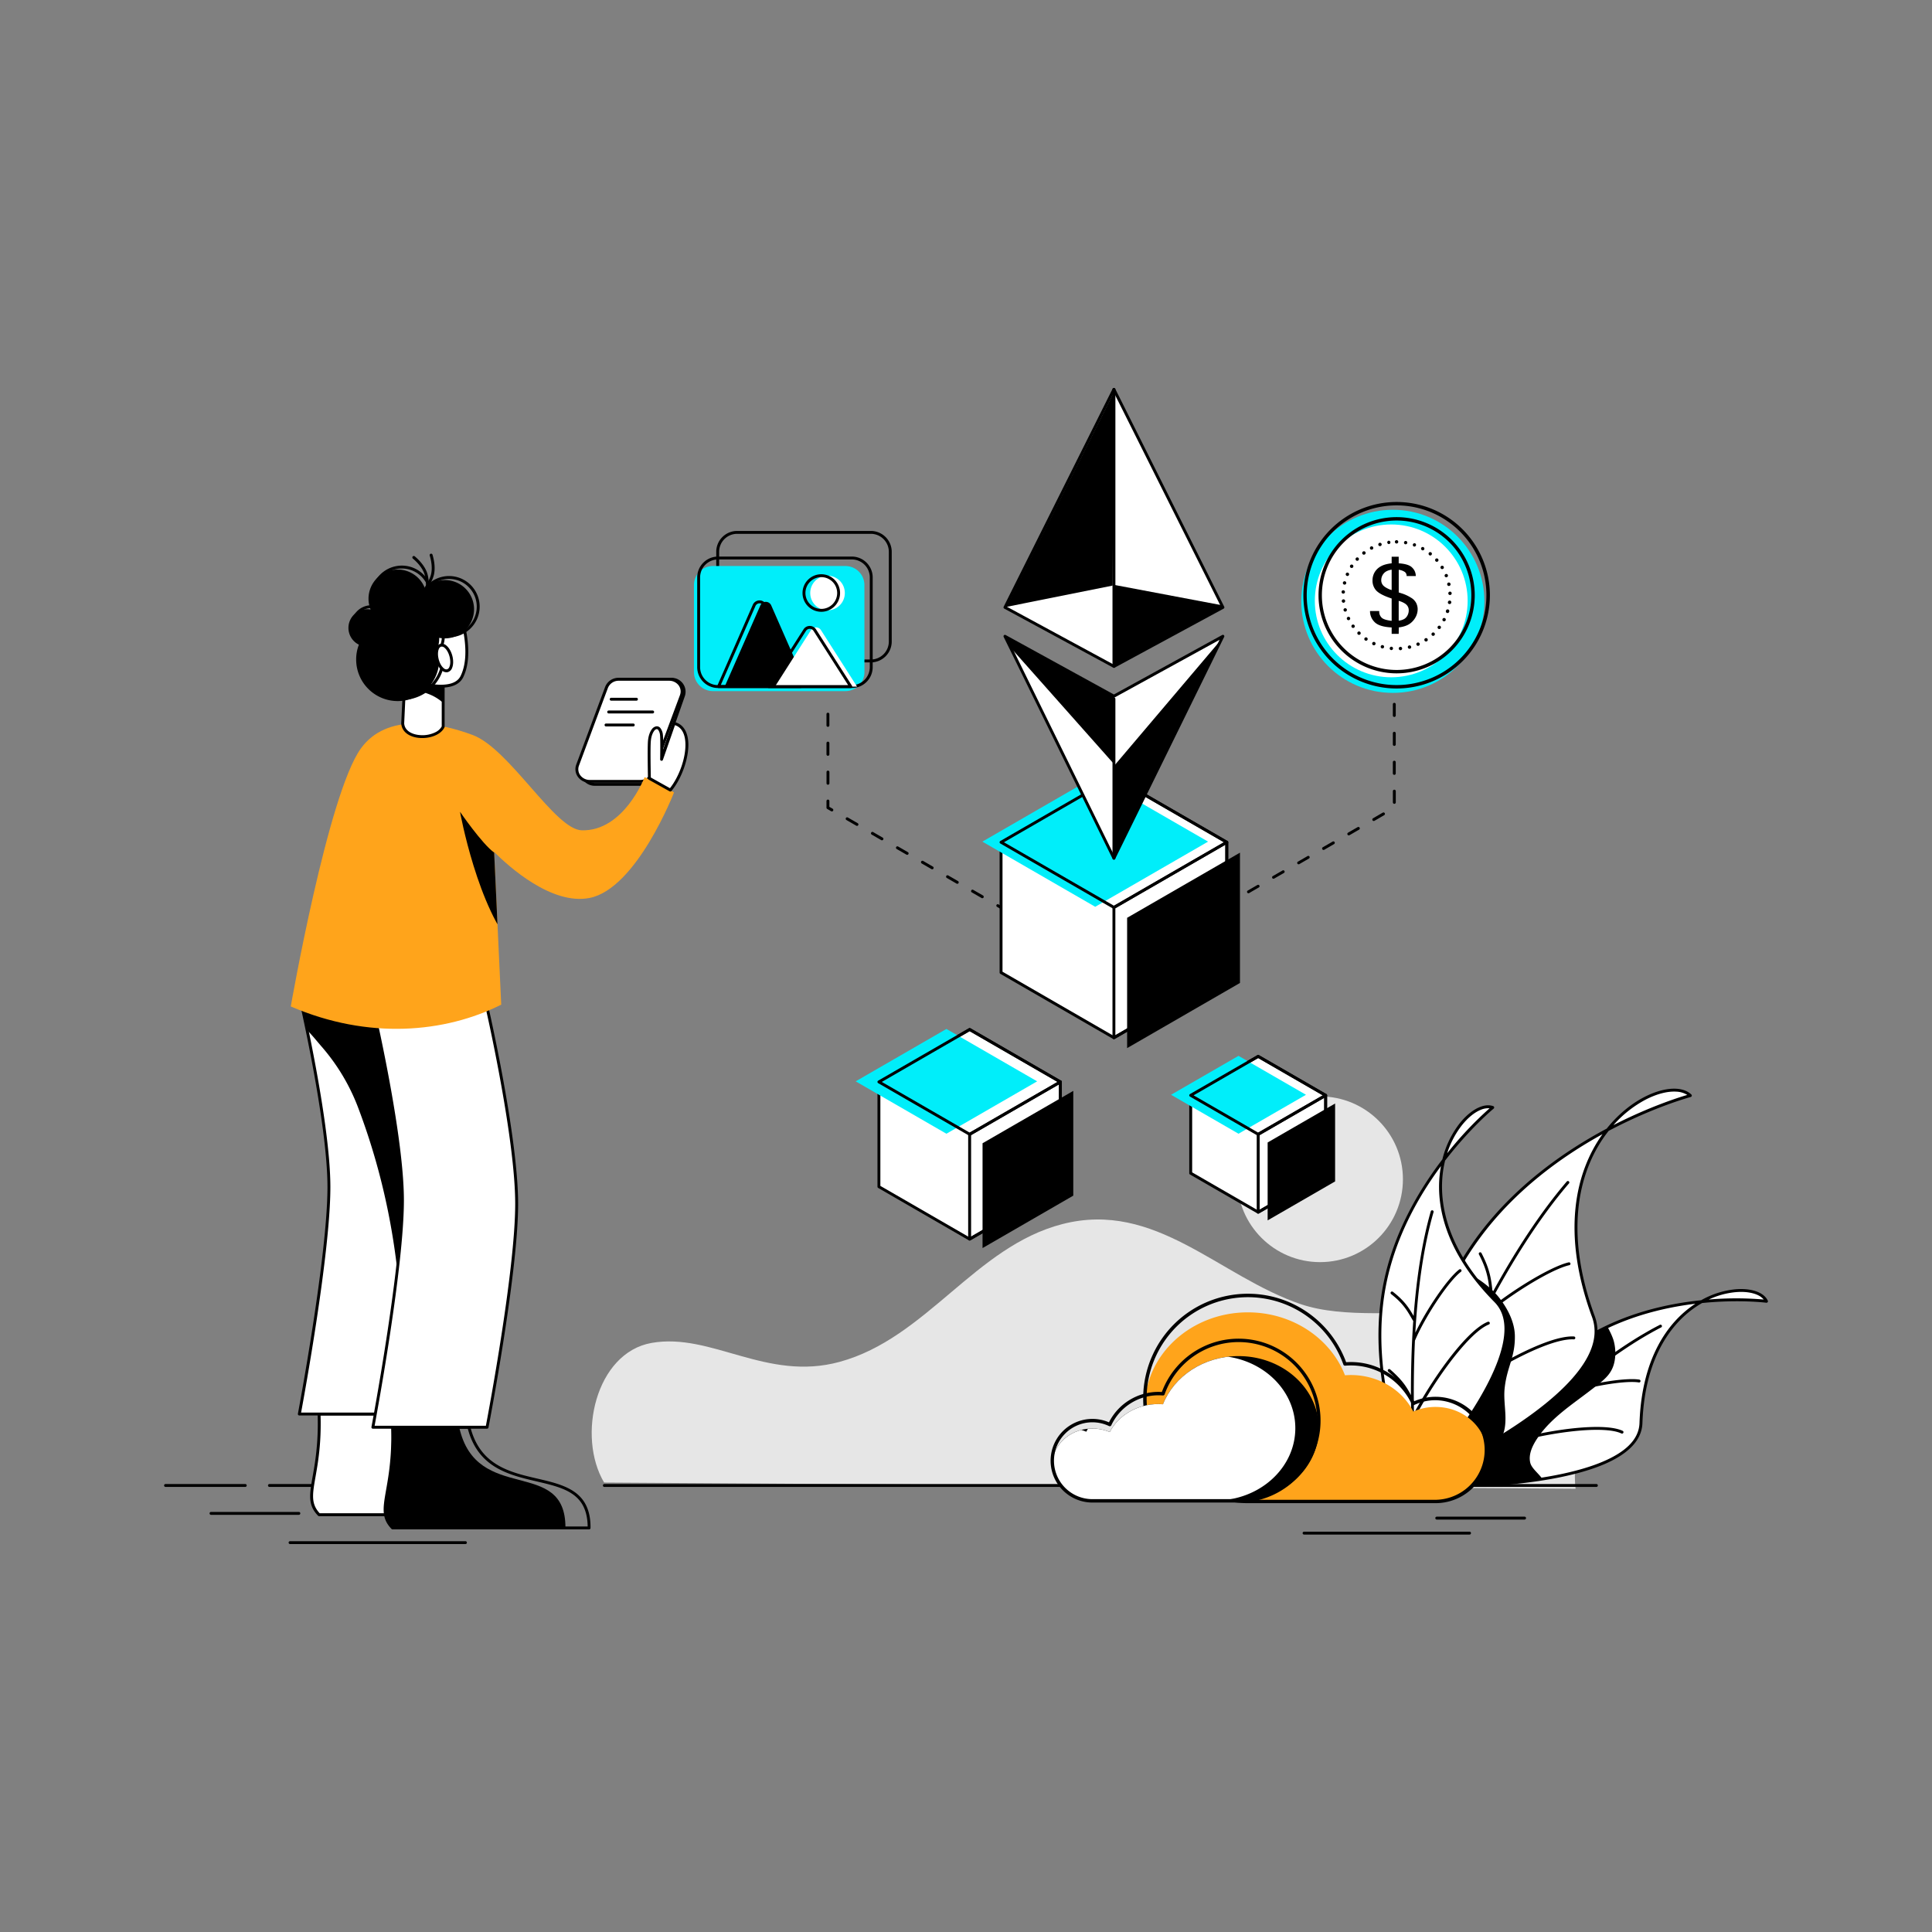 <?xml version="1.0" ?><svg data-name="Layer 1" id="Layer_1" viewBox="0 0 2000 2000" xmlns="http://www.w3.org/2000/svg" xmlns:xlink="http://www.w3.org/1999/xlink"><rect x="0" y="0" width="2000" height="2000" fill="#808080" stroke="none"/><defs><style>.cls-1{fill:none;}.cls-2,.cls-3{fill:#e6e6e6;}.cls-14,.cls-2,.cls-4,.cls-5,.cls-8{fill-rule:evenodd;}.cls-11,.cls-5{fill:#fff;}.cls-6{clip-path:url(#clip-path);}.cls-7{clip-path:url(#clip-path-2);}.cls-12,.cls-8{fill:#00eefa;}.cls-9{clip-path:url(#clip-path-3);}.cls-10{clip-path:url(#clip-path-4);}.cls-13{clip-path:url(#clip-path-5);}.cls-14{fill:#ffa41b;}.cls-15{clip-path:url(#clip-path-6);}.cls-16{clip-path:url(#clip-path-7);}.cls-17{clip-path:url(#clip-path-8);}</style><clipPath id="clip-path"><path class="cls-1" d="M1828.62,1347.05c-11.7-26.47-125.12-14-129.93,126.1-2.15,62.35-177.43,64.6-177.43,64.6s34.08-98.8,118.9-151.42S1828.62,1347.05,1828.62,1347.05Z"/></clipPath><clipPath id="clip-path-2"><path class="cls-1" d="M1749.85,1134.11c-28.73-27.74-167.16,47.24-100.4,228.75,29.71,80.79-193.1,174.89-193.1,174.89s-7.86-144,73.13-255.37S1749.85,1134.11,1749.85,1134.11Z"/></clipPath><clipPath id="clip-path-3"><polygon class="cls-1" points="1153.11 888.4 1040.31 658.67 1153.11 720.63 1265.9 658.67 1153.11 888.4"/></clipPath><clipPath id="clip-path-4"><polygon class="cls-1" points="1153.11 403.11 1040.31 628.73 1153.11 689.82 1265.9 628.73 1153.11 403.11"/></clipPath><clipPath id="clip-path-5"><path class="cls-1" d="M428.13,1029.4H309.9s30.63,131.16,30.63,199.45c0,72.4-30.63,234.91-30.63,234.91H428.13s30.63-158.86,30.63-231.26C458.76,1163,428.13,1029.4,428.13,1029.4Z"/></clipPath><clipPath id="clip-path-6"><path class="cls-1" d="M511.52,881.94c15.42,15.39,59.55,55.11,98.55,47.67,49-9.36,87.69-109.34,87.69-109.34l-30.44-15.82s-21.44,56.28-65.16,55.09c-27.74-.76-74.78-84.55-112.89-98.69-36.38-13.5-88.9-22.89-115.63,13.88-34.16,47-72.63,267.14-72.63,267.14,80.58,34.79,159.88,27.3,217.86-1.86Z"/></clipPath><clipPath id="clip-path-7"><path class="cls-1" d="M458.79,683.15H420l-3.15,65.74c1.37,17.79,35.09,17.48,41.91,3.48Z"/></clipPath><clipPath id="clip-path-8"><path class="cls-1" d="M1282.23,1553.67c45.84,0,83-33.56,83-74.9s-37.2-74.93-83-74.93c-36.12,0-66.85,20.83-78.31,49.86-1.56-.12-3.15-.2-4.77-.2-22.27,0-41.49,11.86-50.32,28.94a46.17,46.17,0,0,0-25.64-3c-19.25,3.27-33.83,18.51-33.83,36.82,0,20.66,18.61,37.45,41.52,37.45Z"/></clipPath></defs><g data-name=" 1-Non-Fungible-Token" id="_1-Non-Fungible-Token"><path class="cls-2" d="M625.39,1534.73c-28.37-47.66-8.9-134.33,49.17-144.55,61.83-10.92,119,40.23,194.52,19.64,90.19-24.56,140.28-119.38,230.66-142.65,96.49-24.85,162,54.13,246.88,82.91,89.84,30.44,243-34.63,283.94,87.8,9.1,27.25-3.25,74.7.47,103.24Z"/><circle class="cls-3" cx="1366.53" cy="1220.78" r="85.77"/><path class="cls-4" d="M625.65,1539.26H1652.58a1.5,1.5,0,0,0,1.49-1.5,1.48,1.48,0,0,0-1.49-1.5H625.65a1.49,1.49,0,0,0-1.5,1.5A1.5,1.5,0,0,0,625.65,1539.26Z"/><path class="cls-4" d="M171.38,1539.26h82.51a1.5,1.5,0,0,0,1.5-1.5,1.49,1.49,0,0,0-1.5-1.5H171.38a1.49,1.49,0,0,0-1.5,1.5A1.5,1.5,0,0,0,171.38,1539.26Z"/><path class="cls-4" d="M278.93,1539.26h82.51a1.5,1.5,0,0,0,1.5-1.5,1.49,1.49,0,0,0-1.5-1.5H278.93a1.49,1.49,0,0,0-1.5,1.5A1.5,1.5,0,0,0,278.93,1539.26Z"/><path class="cls-4" d="M218.46,1568.15h90.91a1.5,1.5,0,0,0,1.5-1.5,1.48,1.48,0,0,0-1.5-1.5H218.46a1.48,1.48,0,0,0-1.5,1.5A1.5,1.5,0,0,0,218.46,1568.15Z"/><path class="cls-4" d="M300.43,1598.39H481.84a1.45,1.45,0,0,0,1.47-1.41,1.47,1.47,0,0,0-1.47-1.53H300.43a1.48,1.48,0,1,0,0,2.94Z"/><path class="cls-4" d="M1487.32,1573.05h90.92a1.5,1.5,0,0,0,1.49-1.5,1.48,1.48,0,0,0-1.49-1.5h-90.92a1.48,1.48,0,0,0-1.49,1.5A1.5,1.5,0,0,0,1487.32,1573.05Z"/><path class="cls-4" d="M1350,1588.58h171.24a1.5,1.5,0,0,0,1.5-1.5,1.48,1.48,0,0,0-1.5-1.5H1350a1.51,1.51,0,0,0-1.53,1.5A1.53,1.53,0,0,0,1350,1588.58Z"/><path class="cls-5" d="M1828.62,1347.05c-11.7-26.47-125.12-14-129.93,126.1-2.15,62.35-177.43,64.6-177.43,64.6s34.08-98.8,118.9-151.42S1828.62,1347.05,1828.62,1347.05Z"/><g class="cls-6"><path class="cls-4" d="M1648.32,1356.77c6.15,4.94,9.68,5.24,13.28,12,3.12,6,7.82,14.2,9.29,20.77a48.66,48.66,0,0,1,1.29,12c-.57,19.75-10.55,26-24.76,37-19,14.72-41.12,28.86-54.94,48.86-5.27,7.58-10.73,17.53-8.3,27.06,2.61,10.16,24.4,19.66,8.78,29.25a40,40,0,0,1-7.37,3.42c-11.39,4-23.89,5.13-35.85,5a121.32,121.32,0,0,1-27.75-2.94,50.87,50.87,0,0,1-15.35-6.3c-26.28-16.51-15.88-53.68-3.8-75.77,2.72-4.94,5.66-9.77,8.84-14.44q5-7.34,10.67-14.24a226.26,226.26,0,0,1,15.37-16.81C1561.25,1398.13,1620.3,1374.54,1648.32,1356.77Z"/></g><path class="cls-4" d="M1761,1346a89.51,89.51,0,0,1,35.19-11.31c10-.91,18.7.41,24.85,3.36,4.33,2.07,7.43,5,9,8.44a1.5,1.5,0,0,1-1.57,2.09s-27.86-3.6-66.46.31c-30.11,17.09-59.39,54.9-61.78,124.35-.65,19.24-17.16,33.07-40.17,42.78-52.51,22.14-138.73,23.26-138.73,23.26a1.44,1.44,0,0,1-1.22-.61,1.46,1.46,0,0,1-.22-1.38s34.26-99.3,119.52-152.19C1680.06,1359.81,1725.06,1349.67,1761,1346Zm-6.06,3.68c-28.8,18.84-55.44,56.87-57.74,123.46-.62,18.19-16.57,30.94-38.35,40.11-47.15,19.9-121.78,22.65-135.42,23,5.37-14.3,40.3-100.69,117.53-148.61C1678.84,1364.09,1720.52,1353.83,1754.93,1349.64Zm14.1-4.42a334.22,334.22,0,0,1,56.74,0h0a17.09,17.09,0,0,0-6-4.54c-5.76-2.75-13.93-3.93-23.29-3.07A84.37,84.37,0,0,0,1769,1345.22Z"/><path class="cls-4" d="M1636.46,1426.51l-.18.12c2.46-8.36,4.32-15.76,3.06-29.25a1.51,1.51,0,0,0-3,.27c1.38,14.87-1.17,22.09-4,31.77a2.63,2.63,0,0,0-.06.48c-17.15,14.06-34.41,29.43-51.53,45.65,3.36-9.44,4.5-17.51,4-30.21a1.5,1.5,0,0,0-1.56-1.44,1.49,1.49,0,0,0-1.44,1.56c.54,14.77-1.14,23-6.14,35-18.79,18-37.38,37-55.45,56.29a1.51,1.51,0,0,0,2.19,2.07c14.42-15.44,29.16-30.63,44.06-45.29a1.34,1.34,0,0,0,.69,0c24.19-6.8,53.14-11.93,76.34-13.13,15.19-.75,27.9.15,35,3.51a1.51,1.51,0,1,0,1.29-2.73c-5.57-2.63-14.44-3.89-25.26-4-23.47-.24-56.26,4.91-83.87,12.28l.3-.3c11.87-11.53,23.95-22.86,36.3-33.86q6.43-5.71,13-11.3h0c22.39-8.37,61.86-15.29,76.31-12.89a1.49,1.49,0,1,0,.51-2.94c-13.28-2.22-47.27,3.18-70.59,10.52h0q9.09-7.64,18.38-15c5-4,10.07-7.83,15.16-11.63,4.11-3,8.21-6,12.38-8.93q9.26-6.48,18.76-12.56c6-3.81,12.11-7.47,18.31-10.94,2.34-1.32,4.71-2.61,7.08-3.87.72-.39,1.47-.78,2.22-1.17l.74-.36.24-.15a.54.54,0,0,0,.21-.15,1.58,1.58,0,0,0,.36-.42,1.68,1.68,0,0,0,.15-1,1.73,1.73,0,0,0-.15-.42,2.29,2.29,0,0,0-.24-.33,2.7,2.7,0,0,0-.36-.26,2,2,0,0,0-.5-.18,1.57,1.57,0,0,0-.75.09c-.12.06-.21.12-.33.17s-.51.24-.75.39c-1,.51-2,1-3,1.56-1.44.75-2.88,1.53-4.32,2.31-2.39,1.35-4.76,2.7-7.13,4.08-4.08,2.36-8.15,4.82-12.14,7.34q-10.38,6.52-20.38,13.61C1658.79,1409,1647.49,1417.58,1636.46,1426.51Z"/><path class="cls-5" d="M1749.85,1134.11c-28.73-27.74-167.16,47.24-100.4,228.75,29.71,80.79-193.1,174.89-193.1,174.89s-7.86-144,73.13-255.37S1749.85,1134.11,1749.85,1134.11Z"/><g class="cls-7"><path class="cls-4" d="M1485,1301.48c22.41,9,51.7,22.19,67.35,42.43,8.49,11,15.69,24.94,15.84,39.15.23,22.6-8.14,31.56-10.57,53.87-1.47,13.46,2.22,27.08.24,40.35-1.63,10.93-7.94,21.36-15,29.64a63.3,63.3,0,0,1-12.91,11.75c-28.91,19.51-66.19,4.72-77.27-27.45-9.56-27.8-3.4-58.79,3-86.58C1462.46,1374.4,1475.29,1330.9,1485,1301.48Z"/></g><path class="cls-4" d="M1663.24,1168.34c12-15,25.76-25.88,38.94-32.69,12.21-6.3,23.9-9.15,33.22-8.58,6.46.38,11.81,2.4,15.51,6a1.5,1.5,0,0,1,.4,1.45,1.53,1.53,0,0,1-1.06,1.07s-37.58,10-85,35.1c-29.73,37.6-47.6,101.36-14.37,191.7,9.09,24.72-4.78,50.76-29,75-55.47,55.53-165,101.77-165,101.77a1.45,1.45,0,0,1-1.38-.12,1.37,1.37,0,0,1-.69-1.17s-7.93-144.5,73.37-256.32C1567.08,1228.09,1619.3,1191.77,1663.24,1168.34Zm-4.33,5.74c-27.81,38.8-43.07,101.75-10.86,189.31,8.75,23.74-5,48.56-28.24,71.83-50.78,50.79-147,93.76-162,100.3-.58-18.29-2-149.25,72.93-252.25C1567.56,1232.57,1616.57,1197.37,1658.91,1174.08Zm11.32-9.39c37.19-19,67.32-28.57,76.43-31.23h0a23.07,23.07,0,0,0-11.44-3.4c-8.87-.53-20,2.24-31.65,8.26A118.33,118.33,0,0,0,1670.23,1164.69Z"/><path class="cls-4" d="M1545.12,1337.77c-1.29-12.67-2.46-23.26-11.48-40.58a1.49,1.49,0,1,0-2.64,1.38c9.57,18.38,10,29,11.48,42.89a1.13,1.13,0,0,0,.24.68c-15,27.66-29.46,57.09-43.25,87.61-.39-14.93-3-26.08-10.61-42.89a1.48,1.48,0,0,0-2-.75,1.46,1.46,0,0,0-.75,2c8.45,18.73,10.58,30.21,10.4,48.25-14.66,32.79-28.54,66.72-41.57,100.89a1.48,1.48,0,1,0,2.78,1c10.43-27.33,21.4-54.51,32.88-81.1a1.5,1.5,0,0,0,.93-.3c32-24.85,73.37-50.14,104.78-62.58,13.28-5.25,24.73-8.21,32.85-7.76a1.53,1.53,0,0,0,1.59-1.41,1.49,1.49,0,0,0-1.41-1.59c-8.45-.48-20.35,2.52-34.14,8-30.63,12.11-70.67,36.39-102.38,60.58,12.92-29.71,26.5-58.6,40.61-86,24.34-22.42,71.37-51.94,91.15-56.38a1.5,1.5,0,0,0,1.14-1.79,1.48,1.48,0,0,0-1.77-1.13c-18.58,4.17-60.94,30-86.68,51.92,27.06-51.67,56.14-97.75,86.92-133.65a1.49,1.49,0,0,0-.15-2.11,1.52,1.52,0,0,0-2.13.16C1595,1254.54,1569.28,1293.79,1545.12,1337.77Z"/><path class="cls-5" d="M1545.25,1146.47c-30.2-10.67-106.27,90.12,2.86,200.36,48.57,49.07-82.72,191.89-82.72,191.89s-53.66-102.45-31.62-210.69S1545.25,1146.47,1545.25,1146.47Z"/><path class="cls-4" d="M1493.16,1200.16a99.28,99.28,0,0,1,17.58-36.88c6.86-8.71,14.5-14.7,21.52-17.41,4.93-1.9,9.55-2.2,13.49-.81a1.48,1.48,0,0,1,1,1.15,1.46,1.46,0,0,1-.53,1.42s-24,19.72-50.25,53.8c-9.12,37.27-.94,89.61,53.24,144.35,14.93,15.09,13.54,38.82,3.9,64.65-22,59.06-86.58,129.31-86.58,129.31a1.59,1.59,0,0,1-1.3.47,1.56,1.56,0,0,1-1.13-.8s-53.91-102.92-31.77-211.68C1442.87,1275.81,1468.87,1231.88,1493.16,1200.16Zm-1.49,7c-7,37.53,3.23,88.08,55.39,140.76,14.19,14.34,12.36,36.92,3.2,61.5-19.89,53.36-74.83,115.95-84.49,126.71-7.15-14.53-50.69-108.72-30.53-207.77C1445.15,1279.65,1468.76,1238.08,1491.67,1207.13Zm6.43-13.28a367.76,367.76,0,0,1,43.92-46.58h0a18.84,18.84,0,0,0-8.69,1.4c-6.62,2.55-13.77,8.25-20.22,16.46A93.23,93.23,0,0,0,1498.1,1193.85Z"/><path class="cls-4" d="M1463.39,1362.26c-5-8.48-9.47-15.67-21.46-25a1.49,1.49,0,0,0-2.1.26,1.51,1.51,0,0,0,.24,2.1c13.07,10.19,16.93,17.75,22.57,27.4a5.22,5.22,0,0,0,.36.42c-1.71,24.72-2.46,50.56-2.4,76.87-5.1-10.16-10.73-17.26-21.52-26.7a1.52,1.52,0,0,0-2.13.15,1.48,1.48,0,0,0,.15,2.1c12.38,10.82,17.71,18.46,23.56,31.59.21,28.8,1.38,58.17,3.24,87.43a1.5,1.5,0,0,0,3-.18c-1.5-23.38-2.51-46.82-3-70a1.65,1.65,0,0,0,.54-.57c12.88-24.64,30.72-51.85,47.41-71.42,10.94-12.86,21.34-22.42,29.46-25.6a1.5,1.5,0,0,0,.84-1.92,1.51,1.51,0,0,0-2-.86c-6.35,2.48-14.08,8.66-22.35,17.23-18.11,18.85-39,49.39-54.07,77.39-.42-25.6-.12-50.78,1-75.11,10.31-24.43,34.73-61.51,47.65-71.31a1.49,1.49,0,1,0-1.8-2.38c-12,9.07-33.69,41-45.44,65.47,2.61-46.09,8.49-88.85,18.89-124.89a1.5,1.5,0,0,0-2.88-.83C1472.08,1285.6,1466.41,1322.49,1463.39,1362.26Z"/><path class="cls-4" d="M1147.45,1002c-2.32-1.32-5.72-3.3-10.08-5.78a1.49,1.49,0,0,0-1.5,2.58c4.36,2.49,7.76,4.46,10.08,5.83a1.51,1.51,0,0,0,1.5-2.63Zm24.44-10.89-10,5.79a1.51,1.51,0,0,0,1.49,2.62c2.9-1.7,6.27-3.64,10.05-5.82a1.47,1.47,0,0,0,.54-2.05A1.5,1.5,0,0,0,1171.89,991.1ZM1121.47,987l-10-5.78a1.49,1.49,0,1,0-1.5,2.58l10,5.79a1.5,1.5,0,1,0,1.5-2.59Zm76.4-10.89-10.08,5.79a1.5,1.5,0,0,0-.55,2,1.46,1.46,0,0,0,2,.54l10.07-5.78a1.5,1.5,0,0,0,.55-2.05A1.47,1.47,0,0,0,1197.87,976.12ZM1095.53,972c-3.27-1.87-6.61-3.81-10-5.82a1.51,1.51,0,0,0-1.5,2.62c3.44,2,6.78,3.92,10,5.79a1.5,1.5,0,0,0,1.5-2.59Zm128.28-10.92q-5.16,3-10,5.82a1.5,1.5,0,0,0-.58,2,1.54,1.54,0,0,0,2.07.55c3.27-1.88,6.61-3.82,10-5.79a1.51,1.51,0,0,0,.54-2.05A1.48,1.48,0,0,0,1223.81,961.11Zm-154.23-4.06c-3.3-1.9-6.67-3.84-10.07-5.82a1.5,1.5,0,1,0-1.5,2.59c3.4,2,6.77,3.92,10.08,5.82a1.49,1.49,0,1,0,1.49-2.59Zm180.17-10.92c-3.37,2-6.74,3.91-10,5.82a1.49,1.49,0,0,0-.55,2,1.51,1.51,0,0,0,2,.55c3.3-1.91,6.67-3.85,10.07-5.83a1.49,1.49,0,0,0,.55-2A1.54,1.54,0,0,0,1249.75,946.13Zm-206.14-4.06c-3.31-1.94-6.68-3.88-10-5.82a1.49,1.49,0,0,0-2,.55,1.47,1.47,0,0,0,.55,2c3.37,2,6.7,3.88,10,5.82a1.5,1.5,0,0,0,1.5-2.59Zm232.12-10.92c-3.37,1.94-6.74,3.88-10.08,5.82a1.5,1.5,0,0,0,1.5,2.59c3.34-1.95,6.71-3.89,10.08-5.83a1.49,1.49,0,0,0-1.5-2.58Zm-258.07-4.09-10.07-5.79a1.5,1.5,0,1,0-1.5,2.59c3.37,1.94,6.74,3.88,10.08,5.82a1.48,1.48,0,0,0,2-.58A1.51,1.51,0,0,0,1017.66,927.06Zm284-10.89c-3.34,1.94-6.71,3.88-10,5.78a1.51,1.51,0,0,0-.55,2,1.49,1.49,0,0,0,2.05.58c3.33-2,6.7-3.89,10-5.83a1.46,1.46,0,0,0,.54-2A1.5,1.5,0,0,0,1301.67,916.17Zm-310-4.09c-3.34-1.94-6.71-3.88-10.05-5.79a1.49,1.49,0,0,0-1.49,2.59c3.33,1.94,6.7,3.85,10,5.79a1.5,1.5,0,1,0,1.5-2.59Zm336-10.89c-3.34,1.9-6.71,3.84-10.08,5.78a1.5,1.5,0,0,0-.54,2,1.47,1.47,0,0,0,2,.54l10.08-5.79a1.49,1.49,0,0,0-1.5-2.58ZM965.74,897.1l-10-5.79a1.5,1.5,0,1,0-1.5,2.59l10,5.79a1.49,1.49,0,1,0,1.49-2.59Zm387.85-10.89-10,5.78a1.48,1.48,0,0,0-.55,2,1.5,1.5,0,0,0,2,.54l10-5.79a1.5,1.5,0,0,0,.54-2A1.43,1.43,0,0,0,1353.59,886.21ZM939.8,882.12c-3.44-2-6.77-3.91-10.08-5.82a1.5,1.5,0,0,0-2,.54,1.54,1.54,0,0,0,.55,2.08c3.3,1.87,6.64,3.81,10.07,5.79a1.51,1.51,0,0,0,2.05-.55A1.49,1.49,0,0,0,939.8,882.12Zm439.77-10.93c-3.31,1.91-6.64,3.85-10.08,5.82a1.5,1.5,0,1,0,1.5,2.59c3.44-2,6.77-3.91,10-5.79a1.53,1.53,0,0,0,.58-2.07A1.49,1.49,0,0,0,1379.57,871.19Zm-465.74-4.05-10.05-5.82a1.5,1.5,0,0,0-1.5,2.59l10.05,5.82a1.5,1.5,0,0,0,1.5-2.59Zm491.68-10.93c-3.2,1.84-6.57,3.78-10.08,5.82a1.5,1.5,0,0,0,1.5,2.59c3.51-2,6.88-4,10.08-5.82a1.5,1.5,0,0,0-1.5-2.59Zm-517.63-4.05-10.07-5.82a1.5,1.5,0,1,0-1.5,2.59l10.08,5.82a1.49,1.49,0,0,0,1.49-2.59Zm543.57-10.93c-2.86,1.67-6.23,3.61-10,5.82a1.5,1.5,0,1,0,1.5,2.59c3.81-2.21,7.18-4.15,10-5.82a1.46,1.46,0,0,0,.54-2A1.49,1.49,0,0,0,1431.45,841.23Zm-569.54-4.08-3.34-1.91v-6a1.5,1.5,0,0,0-3,0v6.88a1.46,1.46,0,0,0,.75,1.29s1.43.82,4.09,2.39a1.51,1.51,0,0,0,1.5-2.62Zm580-18.15v11.61a1.5,1.5,0,1,0,3,0V819a1.5,1.5,0,0,0-3,0Zm-583.3-8.15V799.24a1.5,1.5,0,0,0-3,0v11.61a1.5,1.5,0,0,0,3,0ZM1441.87,789v11.62a1.5,1.5,0,0,0,3,0V789a1.5,1.5,0,0,0-3,0Zm-583.3-8.14V769.26a1.5,1.5,0,0,0-3,0v11.62a1.5,1.5,0,0,0,3,0Zm583.3-21.83v11.61a1.5,1.5,0,0,0,3,0V759.05a1.5,1.5,0,0,0-3,0Zm-583.3-8.14V739.29a1.5,1.5,0,0,0-3,0v11.62a1.5,1.5,0,0,0,3,0Zm583.3-21.83v11.61a1.5,1.5,0,0,0,3,0V729.08a1.5,1.5,0,1,0-3,0Z"/><path class="cls-5" d="M1153.12,804.45,1270,871.9v134.9l-116.83,67.45L1036.3,1006.8V871.9Z"/><path class="cls-4" d="M1153.88,803.15a1.51,1.51,0,0,0-1.51,0L1035.55,870.6a1.52,1.52,0,0,0-.76,1.3v134.9a1.53,1.53,0,0,0,.76,1.3l116.82,67.45a1.51,1.51,0,0,0,1.51,0l116.82-67.45a1.52,1.52,0,0,0,.75-1.3V871.9a1.51,1.51,0,0,0-.75-1.3Zm-.76,3,115.33,66.58v133.17l-115.33,66.59-115.33-66.59V872.76Z"/><path class="cls-4" d="M1283.61,1017.56,1166.79,1085V950.11l116.82-67.44Z"/><path class="cls-4" d="M1270.71,1008.1a1.5,1.5,0,0,0,.74-1.3V871.9a1.5,1.5,0,0,0-2.25-1.3l-116.82,67.45a1.52,1.52,0,0,0-.75,1.3v134.91a1.52,1.52,0,0,0,.75,1.29,1.47,1.47,0,0,0,1.49,0Zm-2.26-2.16-113.83,65.71V940.22l113.83-65.73Z"/><path class="cls-8" d="M1250.59,871.25,1133.77,938.7l-116.83-67.45,116.83-67.44Z"/><path class="cls-4" d="M1270.71,873.19a1.48,1.48,0,0,0,.74-1.29,1.5,1.5,0,0,0-.74-1.3l-116.84-67.45a1.47,1.47,0,0,0-1.49,0L1035.54,870.6a1.5,1.5,0,0,0-.74,1.3,1.48,1.48,0,0,0,.74,1.29l116.84,67.46a1.52,1.52,0,0,0,1.49,0ZM1267,871.9l-113.84,65.71L1039.3,871.9l113.82-65.72Z"/><path class="cls-5" d="M1302.46,1093.56l69.84,40.32v80.65l-69.84,40.32-69.84-40.32v-80.65Z"/><path class="cls-4" d="M1303.21,1092.26a1.54,1.54,0,0,0-1.5,0l-69.84,40.33a1.47,1.47,0,0,0-.75,1.29v80.65a1.5,1.5,0,0,0,.75,1.3l69.84,40.32a1.49,1.49,0,0,0,1.5,0l69.84-40.32a1.52,1.52,0,0,0,.75-1.3v-80.65a1.49,1.49,0,0,0-.75-1.29Zm-.75,3,68.34,39.46v78.91l-68.34,39.46-68.34-39.46v-78.91Z"/><path class="cls-4" d="M1382.1,1223l-69.84,40.33v-80.65l69.84-40.32Z"/><path class="cls-4" d="M1373.05,1215.83a1.52,1.52,0,0,0,.75-1.3v-80.64a1.51,1.51,0,0,0-.75-1.3,1.49,1.49,0,0,0-1.5,0l-69.84,40.32a1.49,1.49,0,0,0-.75,1.3v80.65a1.47,1.47,0,0,0,.75,1.29,1.49,1.49,0,0,0,1.5,0Zm-2.25-2.16L1304,1252.25v-77.17l66.84-38.6Z"/><path class="cls-8" d="M1351.94,1133.31l-69.84,40.32-69.84-40.32L1282.1,1093Z"/><path class="cls-4" d="M1373.05,1135.18a1.49,1.49,0,0,0,.75-1.29,1.51,1.51,0,0,0-.75-1.3l-69.84-40.32a1.49,1.49,0,0,0-1.5,0l-69.84,40.32a1.51,1.51,0,0,0-.75,1.3,1.49,1.49,0,0,0,.75,1.29l69.84,40.32a1.49,1.49,0,0,0,1.5,0Zm-3.75-1.29-66.84,38.59-66.84-38.59,66.84-38.6Z"/><path class="cls-5" d="M1003.78,1065.74l93.94,54.23v108.47l-93.94,54.23-93.92-54.23V1120Z"/><path class="cls-4" d="M1004.54,1064.44a1.54,1.54,0,0,0-1.5,0l-93.94,54.24a1.48,1.48,0,0,0-.74,1.29v108.47a1.52,1.52,0,0,0,.74,1.3L1003,1284a1.49,1.49,0,0,0,1.5,0l93.93-54.23a1.51,1.51,0,0,0,.75-1.3V1120a1.47,1.47,0,0,0-.75-1.29Zm-.76,3,92.44,53.37v106.74L1003.78,1281l-92.43-53.37V1120.84Z"/><path class="cls-4" d="M1111.06,1237.72,1017.13,1292V1183.49l93.93-54.23Z"/><path class="cls-4" d="M1098.47,1229.74a1.5,1.5,0,0,0,.75-1.3V1120a1.5,1.5,0,0,0-2.24-1.3L1003,1172.91a1.51,1.51,0,0,0-.75,1.3v108.47a1.5,1.5,0,0,0,2.25,1.29Zm-2.25-2.16-90.94,52.49v-105l90.94-52.5Z"/><path class="cls-8" d="M1073.65,1119.4l-93.93,54.23-93.93-54.23,93.93-54.23Z"/><path class="cls-4" d="M1098.47,1121.28a1.51,1.51,0,0,0,.75-1.3,1.48,1.48,0,0,0-.75-1.3l-93.93-54.23a1.49,1.49,0,0,0-1.5,0l-93.93,54.23a1.48,1.48,0,0,0-.76,1.3,1.52,1.52,0,0,0,.76,1.3l93.93,54.23a1.49,1.49,0,0,0,1.5,0Zm-3.74-1.3-90.94,52.49L912.85,1120l90.94-52.51Z"/><path class="cls-5" d="M1153.11,888.4l-112.8-229.73,112.8,62,112.79-62Z"/><g class="cls-9"><path class="cls-4" d="M1153.42,791.18,1030,652.13l123.64,68Z"/><path class="cls-4" d="M1152.56,888.39,1263,663.48,1153.91,792.12Z"/></g><path class="cls-4" d="M1151.76,889.06a1.54,1.54,0,0,0,1.35.84,1.48,1.48,0,0,0,1.35-.84l112.79-229.73a1.45,1.45,0,0,0-.3-1.75,1.49,1.49,0,0,0-1.75-.23l-112.09,61.58L1041,657.35a1.49,1.49,0,0,0-2,2Zm1.35-4.06L1043.76,662.26,1152.41,722a1.5,1.5,0,0,0,1.45,0l108.64-59.68Z"/><path class="cls-5" d="M1153.11,403.11l-112.8,225.62,112.8,61.09,112.79-61.09Z"/><g class="cls-10"><path class="cls-4" d="M1154.34,605.65l-.83,84.32,126.87-60.51Z"/><path class="cls-4" d="M1152.64,406.85l-111,221.42,110.18-22.1Z"/></g><path class="cls-4" d="M1154.46,402.44a1.49,1.49,0,0,0-1.35-.83,1.55,1.55,0,0,0-1.35.83L1039,628.06a1.48,1.48,0,0,0,.65,2l112.8,61.09a1.55,1.55,0,0,0,1.45,0l112.79-61.09a1.46,1.46,0,0,0,.6-2Zm-1.35,4L1264,628.11l-110.84,60-110.8-60Z"/><path class="cls-4" d="M1151.65,403.11V689.82a1.49,1.49,0,0,0,1.5,1.5,1.52,1.52,0,0,0,1.5-1.5V403.11a1.52,1.52,0,0,0-1.5-1.49A1.48,1.48,0,0,0,1151.65,403.11Z"/><path class="cls-4" d="M1151.65,723.46V888.39a1.49,1.49,0,0,0,1.5,1.5,1.52,1.52,0,0,0,1.5-1.5V723.46a1.52,1.52,0,0,0-1.5-1.5A1.49,1.49,0,0,0,1151.65,723.46Z"/><path class="cls-4" d="M923.11,571.26a21.62,21.62,0,0,0-21.61-21.63H763.06a21.62,21.62,0,0,0-21.61,21.63v92.83a21.62,21.62,0,0,0,21.61,21.63H901.5a21.62,21.62,0,0,0,21.61-21.63Zm-3,0v92.83a18.64,18.64,0,0,1-18.62,18.64H763.06a18.63,18.63,0,0,1-18.61-18.64V571.26a18.63,18.63,0,0,1,18.61-18.64H901.5A18.64,18.64,0,0,1,920.12,571.26Z"/><path class="cls-8" d="M894.83,605.52A19.72,19.72,0,0,0,875,585.93H738.24a19.72,19.72,0,0,0-19.87,19.59v90.33a19.72,19.72,0,0,0,19.87,19.59H875a19.72,19.72,0,0,0,19.87-19.59Z"/><path class="cls-4" d="M903.4,597.78a21.62,21.62,0,0,0-21.61-21.63H743.35a21.62,21.62,0,0,0-21.61,21.63v92.83a21.62,21.62,0,0,0,21.61,21.63H881.79a21.62,21.62,0,0,0,21.61-21.63Zm-3,0v92.83a18.64,18.64,0,0,1-18.62,18.64H743.35a18.63,18.63,0,0,1-18.61-18.64V597.78a18.63,18.63,0,0,1,18.61-18.64H881.79A18.64,18.64,0,0,1,900.41,597.78Z"/><path class="cls-4" d="M787.14,626.71a6.08,6.08,0,0,1,5.6-3.68,6.15,6.15,0,0,1,5.63,3.68l36.86,84h-85Z"/><path class="cls-4" d="M779.29,626.11l-36.83,84a1.51,1.51,0,0,0,.1,1.43,1.54,1.54,0,0,0,1.27.67h84.94a1.49,1.49,0,0,0,1.25-.67,1.54,1.54,0,0,0,.12-1.43l-36.86-84a7.64,7.64,0,0,0-14,0Zm2.76,1.2a4.65,4.65,0,0,1,8.5,0l35.92,81.94H746.1Z"/><path class="cls-5" d="M839.52,652.31a6.13,6.13,0,0,1,10.35,0c11.34,17.74,37.31,58.44,37.31,58.44H802.24S828.21,670.05,839.52,652.31Z"/><path class="cls-4" d="M831.82,651.5c-11.34,17.74-37.31,58.44-37.31,58.44a1.5,1.5,0,0,0,1.27,2.3h84.94a1.43,1.43,0,0,0,1.3-.78,1.4,1.4,0,0,0,0-1.52s-26-40.7-37.28-58.44a7.67,7.67,0,0,0-6.45-3.53A7.58,7.58,0,0,0,831.82,651.5Zm2.51,1.61a4.64,4.64,0,0,1,3.91-2.14,4.7,4.7,0,0,1,3.93,2.14L878,709.25H798.51Z"/><circle class="cls-11" cx="856.66" cy="613.89" r="17.92"/><path class="cls-4" d="M850.2,594.46a19.43,19.43,0,1,0,19.43,19.43A19.43,19.43,0,0,0,850.2,594.46Zm0,3a16.43,16.43,0,1,1-16.42,16.43A16.42,16.42,0,0,1,850.2,597.46Z"/><circle class="cls-12" cx="1441.86" cy="622.5" r="94.78"/><path class="cls-4" d="M1445.79,519.65a96.54,96.54,0,1,0,96.54,96.54A96.56,96.56,0,0,0,1445.79,519.65Zm0,3.52a93,93,0,1,1-93.06,93A93.06,93.06,0,0,1,1445.79,523.17Z"/><circle class="cls-11" cx="1440.2" cy="622.02" r="79.1"/><path class="cls-4" d="M1445.78,535.33a80.86,80.86,0,1,0,80.87,80.85A80.9,80.9,0,0,0,1445.78,535.33Zm0,3.51a77.35,77.35,0,1,1-77.37,77.34A77.39,77.39,0,0,1,1445.78,538.84Z"/><circle class="cls-11" cx="1445.76" cy="616.18" r="55.31"/><path class="cls-4" d="M1449.62,669.6h0a1.75,1.75,0,0,0,.25,3.5h0a1.75,1.75,0,0,0-.25-3.5Zm-9.11-.12h0a1.76,1.76,0,0,0-.36,3.5h0a1.76,1.76,0,0,0,.36-3.5Zm18.1-1.31h0a1.76,1.76,0,0,0,.86,3.41h0a1.76,1.76,0,1,0-.86-3.41Zm-27.09-.34h0a1.75,1.75,0,0,0-.93,3.38h0a1.74,1.74,0,0,0,2.15-1.23A1.71,1.71,0,0,0,1431.52,667.83Zm35.76-2.6h0a1.75,1.75,0,1,0,1.38,3.22h0a1.75,1.75,0,0,0-1.38-3.22Zm-44.3-.57h0a1.76,1.76,0,1,0-1.51,3.18h0a1.76,1.76,0,1,0,1.51-3.18Zm52.27-3.8h0a1.76,1.76,0,0,0,2,2.93h0a1.74,1.74,0,0,0,.49-2.43A1.77,1.77,0,0,0,1475.25,660.86Zm-60.16-.77h0a1.75,1.75,0,0,0-2.44.43,1.73,1.73,0,0,0,.44,2.44h0a1.69,1.69,0,0,0,2.4-.43A1.75,1.75,0,0,0,1415.09,660.09Zm67.32-4.89h0a1.78,1.78,0,0,0-.08,2.48,1.76,1.76,0,0,0,2.48.08h0a1.71,1.71,0,0,0,.08-2.48A1.74,1.74,0,0,0,1482.41,655.2Zm-74.32-1h0a1.76,1.76,0,0,0-2.48,2.5h0a1.76,1.76,0,0,0,2.48,0A1.74,1.74,0,0,0,1408.09,654.24Zm80.42-5.83h0a1.76,1.76,0,0,0,.33,2.46,1.78,1.78,0,0,0,2.48-.35h0a1.77,1.77,0,0,0-.37-2.45A1.73,1.73,0,0,0,1488.51,648.41Zm-86.36-1.11h0a1.75,1.75,0,0,0-2.44-.41,1.78,1.78,0,0,0-.41,2.45h0a1.76,1.76,0,0,0,2.45.41A1.73,1.73,0,0,0,1402.15,647.3Zm91.24-6.61h0a1.73,1.73,0,0,0,.73,2.37,1.76,1.76,0,0,0,2.36-.76h0a1.74,1.74,0,1,0-3.09-1.61Zm-95.88-1.23h0a1.76,1.76,0,0,0-3.17,1.52h0a1.76,1.76,0,1,0,3.17-1.52Zm99.34-7.2h0a1.75,1.75,0,1,0,3.34,1h0a1.75,1.75,0,1,0-3.34-1Zm-102.59-1.32h0a1.8,1.8,0,0,0-2.2-1.21,1.73,1.73,0,0,0-1.18,2.17h0a1.74,1.74,0,0,0,2.16,1.21A1.78,1.78,0,0,0,1394.26,630.94Zm104.58-7.58h0a1.72,1.72,0,0,0,1.51,2,1.75,1.75,0,0,0,2-1.51h0a1.75,1.75,0,1,0-3.46-.46ZM1392.51,622h0a1.76,1.76,0,0,0-3.5.38h0a1.76,1.76,0,0,0,2,1.56A1.79,1.79,0,0,0,1392.51,622Zm106.78-7.74h0a1.71,1.71,0,0,0,1.79,1.7,1.76,1.76,0,0,0,1.71-1.82h0a1.77,1.77,0,0,0-1.83-1.7A1.74,1.74,0,0,0,1499.29,614.24Zm-107-1.38h0a1.77,1.77,0,0,0-1.67-1.85,1.7,1.7,0,0,0-1.83,1.64h0a1.72,1.72,0,0,0,1.63,1.86A1.78,1.78,0,0,0,1392.31,612.86Zm105.88-7.67h0a1.73,1.73,0,0,0,2.08,1.36,1.76,1.76,0,0,0,1.34-2.08h0a1.75,1.75,0,1,0-3.42.72Zm-104.58-1.35h0a1.75,1.75,0,0,0-1.3-2.11,1.78,1.78,0,0,0-2.12,1.3h0a1.77,1.77,0,0,0,1.3,2.11A1.73,1.73,0,0,0,1393.61,603.84Zm101.94-7.39h0a1.77,1.77,0,0,0,2.28,1,1.75,1.75,0,0,0,1-2.28h0a1.75,1.75,0,0,0-3.25,1.29Zm-99.09-1.27h0a1.75,1.75,0,1,0-3.22-1.38h0a1.77,1.77,0,0,0,.94,2.3A1.73,1.73,0,0,0,1396.46,595.18Zm95-6.89h0a1.74,1.74,0,1,0,3-1.83h0a1.74,1.74,0,1,0-3,1.83Zm-90.71-1.16h0a1.77,1.77,0,0,0-3-1.91h0a1.75,1.75,0,0,0,.53,2.43A1.78,1.78,0,0,0,1400.77,587.13Zm85.3-6.19h0a1.76,1.76,0,0,0,2.48.17,1.74,1.74,0,0,0,.16-2.48h0a1.77,1.77,0,0,0-2.48-.16A1.74,1.74,0,0,0,1486.07,580.94Zm-79.73-1h0a1.78,1.78,0,0,0-.08-2.48,1.75,1.75,0,0,0-2.48.1h0a1.78,1.78,0,0,0,.08,2.48A1.75,1.75,0,0,0,1406.34,579.92Zm73.18-5.31h0a1.72,1.72,0,0,0,2.44-.25,1.78,1.78,0,0,0-.24-2.47h0a1.77,1.77,0,0,0-2.48.25A1.75,1.75,0,0,0,1479.52,574.61Zm-66.43-.86h0a1.76,1.76,0,0,0,.29-2.46,1.74,1.74,0,0,0-2.44-.32h0a1.76,1.76,0,1,0,2.15,2.78Zm58.87-4.27h0a1.78,1.78,0,0,0,2.4-.67,1.75,1.75,0,0,0-.7-2.39h0a1.71,1.71,0,0,0-2.36.67A1.74,1.74,0,0,0,1472,569.48Zm-51.22-.67h0a1.75,1.75,0,0,0-1.63-3.1h0a1.78,1.78,0,0,0-.73,2.38A1.74,1.74,0,0,0,1420.74,568.81Zm42.92-3.11h0a1.76,1.76,0,0,0,1.18-3.31h0a1.76,1.76,0,0,0-1.18,3.31Zm-34.54-.45h0a1.75,1.75,0,0,0,1.14-2.21,1.73,1.73,0,0,0-2.2-1.12h0a1.77,1.77,0,0,0-1.14,2.21A1.75,1.75,0,0,0,1429.12,565.25Zm25.71-1.86h0a1.73,1.73,0,0,0,2-1.43,1.76,1.76,0,0,0-1.42-2h0a1.76,1.76,0,0,0-.61,3.46Zm-16.8-.21h0a1.76,1.76,0,0,0-.53-3.47h0a1.76,1.76,0,0,0,.53,3.47Zm7.73-.56h0a1.75,1.75,0,0,0,0-3.5h0a1.75,1.75,0,0,0,0,3.5Z"/><path d="M1447.93,656.18h-7.29v-6.66c-8.69-.44-14.56-2.31-17.73-5.62a15.69,15.69,0,0,1-4.68-10.95v-.42h9.54V633a8.55,8.55,0,0,0,2.43,6.33c1.58,1.63,5.08,2.75,10.44,3.35v-23.1l-2.88-1q-10.15-3.69-13.55-7.8a15,15,0,0,1-3.39-9.85,16.72,16.72,0,0,1,2.09-8.32,16.42,16.42,0,0,1,6.33-6.23c2.76-1.63,6.55-2.71,11.4-3.24v-6.83h7.29v6.83q10.5.68,14.06,4.54a11.82,11.82,0,0,1,3.61,8.22v.43h-9.48v-.43a4.71,4.71,0,0,0-2-3.9,14,14,0,0,0-6.15-2.14V613.3l4,1.27a41.65,41.65,0,0,1,8.64,4.12,13.85,13.85,0,0,1,5.42,5.53,14.54,14.54,0,0,1,1.53,6.5,17.23,17.23,0,0,1-2.2,8.28,19.54,19.54,0,0,1-6.16,6.81q-4,2.75-11.18,3.71Zm-7.29-45.36V589.71c-3.83.61-6.55,1.93-8.24,4a10.55,10.55,0,0,0-2.54,6.92,7.94,7.94,0,0,0,1.92,5.32c1.3,1.45,3.61,2.89,7,4.3Zm7.29,11.13v20.5a12.83,12.83,0,0,0,6.21-2,9.68,9.68,0,0,0,3.11-3.81,11.12,11.12,0,0,0,1.07-4.8,7.78,7.78,0,0,0-1.86-5.29c-1.19-1.43-3.33-2.71-6.27-3.84Z"/><path class="cls-5" d="M409.37,1463.79H330.31c2.24,67-18.46,85.24,0,104.23H533.73C534.23,1493.67,429.63,1544.53,409.37,1463.79Z"/><path class="cls-4" d="M410.8,1463.42a1.44,1.44,0,0,0-1.43-1.13H330.31a1.5,1.5,0,0,0-1.49,1.55c1.3,40.1-5.59,62.69-7.33,78.42-1.25,11,0,18.85,7.76,26.81a1.48,1.48,0,0,0,1.06.46H533.73a1.46,1.46,0,0,0,1.49-1.5c.13-11.5-2.3-20.09-6.4-26.68-4.85-7.71-12.12-12.7-20.82-16.34-8.39-3.55-18.21-5.81-28.28-8.17C451.57,1510.29,420.8,1503.08,410.8,1463.42Zm-2.61,1.86c10.62,40.09,41.95,47.75,70.85,54.48,9.88,2.32,19.51,4.53,27.84,8,8.08,3.39,14.86,8,19.39,15.16,3.67,5.9,5.84,13.53,6,23.59H330.93c-6.59-7.08-7.52-14.13-6.46-23.93,1.74-15.62,8.51-38,7.39-77.32Z"/><path class="cls-4" d="M475.38,1477.48h-69.9c2,67-16.33,85.25,0,104.23H585.34C585.78,1507.37,493.29,1558.22,475.38,1477.48Z"/><path class="cls-4" d="M486.88,1477.11a1.44,1.44,0,0,0-1.43-1.13H406.39a1.52,1.52,0,0,0-1.49,1.55c1.3,40.1-5.59,62.69-7.33,78.42-1.25,11,0,18.85,7.76,26.81a1.48,1.48,0,0,0,1.06.46H609.81a1.46,1.46,0,0,0,1.49-1.5c.13-11.5-2.3-20.09-6.4-26.68-4.85-7.71-12.12-12.7-20.82-16.34-8.39-3.55-18.21-5.81-28.28-8.17C527.65,1524,496.88,1516.77,486.88,1477.11Zm-2.61,1.87c10.62,40.08,42,47.74,70.85,54.47,9.88,2.32,19.51,4.53,27.84,8,8.08,3.39,14.86,8,19.39,15.17,3.67,5.89,5.85,13.52,6,23.58H407c-6.59-7.08-7.52-14.12-6.46-23.93,1.74-15.62,8.51-38,7.4-77.31Z"/><path class="cls-5" d="M428.13,1029.4H309.9s30.63,131.16,30.63,199.45c0,72.4-30.63,234.91-30.63,234.91H428.13s30.63-158.86,30.63-231.26C458.76,1163,428.13,1029.4,428.13,1029.4Z"/><g class="cls-13"><path class="cls-4" d="M306.81,1057.08c10.07,6.5,18.16,17.12,25.86,26.05a208.61,208.61,0,0,1,37.5,62c35.37,92.59,40.85,167.93,43.7,194,.66,6-1.86,25.21,9.71,19.88,7.76-3.6,13.34-11.15,18.22-17.83,12.26-16.76,20.56-36.88,26.95-56.51,17.68-54.23,22.68-112.48,10.79-168.51-5.25-24.6-13.52-48.8-28.63-69.17C418.66,1003.6,307.05,994.72,306.81,1057.08Z"/></g><path class="cls-4" d="M429.6,1029.06a1.53,1.53,0,0,0-1.47-1.16H309.9a1.55,1.55,0,0,0-1.2.57,1.59,1.59,0,0,0-.28,1.27S339,1160.68,339,1228.85c0,72.32-30.61,234.66-30.61,234.66a1.5,1.5,0,0,0,1.48,1.78H428.13a1.5,1.5,0,0,0,1.47-1.23S460.26,1305,460.26,1232.5C460.26,1162.91,429.6,1029.06,429.6,1029.06Zm-2.67,1.84c3,13.23,30.33,136,30.33,201.6,0,68.62-27.55,215-30.36,229.78H311.7C315,1444.45,342,1296.89,342,1228.85c0-63.65-26.57-181.83-30.24-197.95Z"/><path class="cls-5" d="M504.21,1043.09H386s30.63,131.17,30.63,199.45c0,72.41-30.63,234.92-30.63,234.92H504.21s30.64-158.86,30.64-231.27C534.85,1176.72,504.21,1043.09,504.21,1043.09Z"/><path class="cls-4" d="M505.68,1042.76a1.52,1.52,0,0,0-1.47-1.17H386a1.57,1.57,0,0,0-1.2.57,1.59,1.59,0,0,0-.27,1.27s30.6,130.94,30.6,199.11c0,72.32-30.6,234.66-30.6,234.66a1.5,1.5,0,0,0,.3,1.24,1.59,1.59,0,0,0,1.17.55H504.21a1.49,1.49,0,0,0,1.47-1.23s30.67-159.08,30.67-231.57C536.35,1176.61,505.68,1042.76,505.68,1042.76Zm-2.66,1.83c3,13.23,30.32,136,30.32,201.6,0,68.63-27.54,215-30.35,229.78H387.79c3.31-17.82,30.33-165.39,30.33-233.43,0-63.64-26.58-181.83-30.25-198Z"/><path class="cls-5" d="M707.5,720.41a13,13,0,0,0-12.27-17.27H644.52a12.94,12.94,0,0,0-12.24,8.68c-6.3,17.92-20.79,59.28-29.07,82.85a13,13,0,0,0,12.24,17.26H666.2a13,13,0,0,0,12.23-8.68C684.69,785.34,699.22,744,707.5,720.41Z"/><path class="cls-4" d="M708.87,720.91a14.41,14.41,0,0,0-1.82-13.17,14.57,14.57,0,0,0-11.82-6.1H644.52a14.46,14.46,0,0,0-13.65,9.69c-6.3,17.91-20.79,59.27-29.07,82.84a14.48,14.48,0,0,0,13.65,19.26H666.2a14.45,14.45,0,0,0,13.64-9.68C686.14,785.84,700.64,744.48,708.87,720.91Zm-2.78-1c-8.28,23.57-22.78,64.93-29.07,82.85a11.5,11.5,0,0,1-10.82,7.68H615.49a11.5,11.5,0,0,1-10.86-15.28c8.27-23.57,22.77-64.93,29.07-82.84a11.45,11.45,0,0,1,10.82-7.68h50.71a11.46,11.46,0,0,1,9.36,4.84A11.58,11.58,0,0,1,706.09,719.91Z"/><path class="cls-5" d="M705.35,719.91a12,12,0,0,0-1.74-11.46,13.62,13.62,0,0,0-10.9-5.32H640.45a13.29,13.29,0,0,0-12.6,8.43c-6.49,17.41-21.43,57.61-30,80.51a12.11,12.11,0,0,0,1.71,11.47,13.66,13.66,0,0,0,10.9,5.31h52.29a13.34,13.34,0,0,0,12.61-8.43C681.85,783,696.83,742.82,705.35,719.91Z"/><path class="cls-4" d="M706.73,720.43a13.46,13.46,0,0,0-1.92-12.89,15.11,15.11,0,0,0-12.1-5.91H640.45a14.83,14.83,0,0,0-14,9.41c-6.49,17.41-21.43,57.61-29.95,80.51a13.66,13.66,0,0,0,1.91,12.89,15.19,15.19,0,0,0,12.11,5.91h52.29a14.86,14.86,0,0,0,14-9.41C683.26,783.53,698.24,743.34,706.73,720.43Zm-2.79-1c-8.53,22.9-23.46,63.1-30,80.51a11.83,11.83,0,0,1-11.2,7.46H610.54a12.19,12.19,0,0,1-9.74-4.72,10.54,10.54,0,0,1-1.49-10c8.52-22.9,23.46-63.09,30-80.5a11.8,11.8,0,0,1,11.19-7.46h52.26a12.17,12.17,0,0,1,9.73,4.71A10.63,10.63,0,0,1,703.94,719.39Z"/><path class="cls-4" d="M632.7,725.34h26.15a1.5,1.5,0,0,0,0-3H632.7a1.5,1.5,0,0,0,0,3Z"/><path class="cls-4" d="M630.11,738.54h45.52a1.5,1.5,0,0,0,0-3H630.11a1.5,1.5,0,0,0,0,3Z"/><path class="cls-4" d="M627.35,752h28.21a1.5,1.5,0,0,0,0-3H627.35a1.5,1.5,0,0,0,0,3Z"/><path class="cls-14" d="M511.52,881.94c15.42,15.39,59.55,55.11,98.55,47.67,49-9.36,87.69-109.34,87.69-109.34l-30.44-15.82s-21.44,56.28-65.16,55.09c-27.74-.76-74.78-84.55-112.89-98.69-36.38-13.5-88.9-22.89-115.63,13.88-34.16,47-72.63,267.14-72.63,267.14,80.58,34.79,159.88,27.3,217.86-1.86Z"/><g class="cls-15"><path class="cls-4" d="M540.21,921.43c-7.81-9.71-17.82-25.83-28.62-38.81-12.59-9-35.39-42.29-35.39-42.29s18.33,101.47,57.11,142.4Z"/></g><path class="cls-5" d="M458.79,683.15H420l-3.15,65.74c1.37,17.79,35.09,17.48,41.91,3.48Z"/><g class="cls-16"><path class="cls-4" d="M435.12,716c2.64.06,5.37,1.23,7.77,2.15A48.19,48.19,0,0,1,459,727.84a33.94,33.94,0,0,1,5.22,6.54c.48.7,1.31,2.4,2.33,2.36,1.74-.07,2.16-3.9,2.4-5a91.54,91.54,0,0,0,1.62-17.87c0-2.38-.12-4.78-.33-7.15a8.68,8.68,0,0,0-1.11-4.16c-1.41-1.95-4.37-2.22-6.56-2.33a55.67,55.67,0,0,0-16,1.71C441.84,703.1,438.66,712.51,435.12,716Z"/></g><path class="cls-4" d="M460.28,683.15a1.5,1.5,0,0,0-1.49-1.5H420a1.49,1.49,0,0,0-1.49,1.43l-3.15,65.74V749c.72,9.65,10.09,14.62,20.35,15,10.05.42,20.79-3.57,24.38-11a1.23,1.23,0,0,0,.16-.65Zm-3,1.5V752a14.65,14.65,0,0,1-6.06,5.77,30.24,30.24,0,0,1-15.38,3.27c-8.6-.36-16.8-4.1-17.44-12.17l3-64.23Z"/><path class="cls-5" d="M471.88,621.32l-59.28-3.16v82.18s54.65,22.55,65.6,0C492.5,670.92,471.88,621.32,471.88,621.32Z"/><path class="cls-4" d="M473.28,620.75a1.5,1.5,0,0,0-1.3-.92l-59.32-3.16a1.47,1.47,0,0,0-1.11.41,1.5,1.5,0,0,0-.45,1.08v82.18a1.5,1.5,0,0,0,.91,1.39s27.17,11.17,47.3,10.06c9.08-.51,16.74-3.55,20.26-10.79,5.83-12,6-27.33,4.07-41.39A176.92,176.92,0,0,0,473.28,620.75Zm-2.41,2a175.83,175.83,0,0,1,9.8,37.25c1.86,13.47,1.8,28.15-3.81,39.67-2,4.12-5.63,6.56-10.09,7.88-4.76,1.39-10.43,1.55-16.26,1-15.57-1.39-32.34-7.66-36.42-9.26V619.75l56.78,3Z"/><path class="cls-5" d="M697.77,748.88,684.9,786.07s.43-22.12-.19-25.86c-2.21-12.33-11.25-6.94-12.45,6.9-.67,7.84,0,38.65,0,38.65l21.68,12.09C711,797.31,720.26,754,697.77,748.88Z"/><path class="cls-4" d="M698.1,747.42a1.51,1.51,0,0,0-1.77,1l-9.81,28.4c.05-6.62,0-14.7-.38-16.84a13.23,13.23,0,0,0-2.3-6,4.77,4.77,0,0,0-4.21-2.12,7.15,7.15,0,0,0-4.92,3.15c-1.87,2.52-3.5,6.67-3.93,12-.67,7.88,0,38.81,0,38.81a1.45,1.45,0,0,0,.77,1.28l21.63,12.09a1.53,1.53,0,0,0,1.91-.36c10.43-12.57,18-33.51,17.47-49.38C712.12,758.28,707.77,749.63,698.1,747.42Zm.63,3.27c7.37,2.38,10.48,9.74,10.81,18.83.53,14.83-6.36,34.25-16,46.41l-19.81-11.06c-.1-5-.62-30.6,0-37.63.38-4.64,1.72-8.26,3.35-10.46a4.12,4.12,0,0,1,2.72-2,2,2,0,0,1,1.68,1,10.69,10.69,0,0,1,1.72,4.69c.62,3.7.19,25.56.19,25.56a1.47,1.47,0,0,0,2.87.52Z"/><path class="cls-4" d="M383.64,631a30.2,30.2,0,1,1,56.16-22.23,30.18,30.18,0,1,1,14.86,51.51v.58a29.93,29.93,0,0,1-1.66,9.92,43,43,0,1,1-84.3,11.91,42.05,42.05,0,0,1,2.83-15.34A19.33,19.33,0,0,1,380,630.66,19.52,19.52,0,0,1,383.64,631Z"/><path class="cls-4" d="M460.44,659.38a32.24,32.24,0,0,0,4.41.31,31.69,31.69,0,1,0-20.23-56.08,31.69,31.69,0,0,0-58.91,22.93h0c-.44,0-.93,0-1.37,0A20.83,20.83,0,0,0,374,665.39,44,44,0,0,0,371.5,680a44.5,44.5,0,1,0,87.37-11.87A31.34,31.34,0,0,0,460.44,659.38Zm-72.79-29.57a1.55,1.55,0,0,0,1.45-.52,1.45,1.45,0,0,0,.21-1.51,28.7,28.7,0,1,1,53.37-21.13,1.56,1.56,0,0,0,1.09.91,1.44,1.44,0,0,0,1.33-.37,28.69,28.69,0,1,1,14.17,48.95,1.56,1.56,0,0,0-1.29.32,1.62,1.62,0,0,0-.52,1.18v.55a29.11,29.11,0,0,1-1.58,9.43,1.42,1.42,0,0,0,0,.91A41.49,41.49,0,1,1,374.49,680a42,42,0,0,1,2.7-14.8,1.49,1.49,0,0,0-.72-1.88,17.84,17.84,0,0,1,7.87-33.85A17.36,17.36,0,0,1,387.65,629.81Z"/><path class="cls-4" d="M427.4,578.22c5.22,4.39,9.74,9.84,11.78,15.47,1.8,5.09,1.74,10.6,2,15.83a1.5,1.5,0,0,0,3-.14c-.27-5.52-.24-11.33-2.16-16.7-2.19-6.08-7-12-12.65-16.75a1.5,1.5,0,1,0-2,2.29Z"/><path class="cls-4" d="M444.84,575.08c2,6.53,2.76,13.57,1.38,19.39-1.28,5.25-4.35,9.83-7,14.33a1.5,1.5,0,0,0,2.58,1.53c2.8-4.77,6-9.61,7.34-15.16,1.5-6.28.71-13.89-1.41-20.94a1.51,1.51,0,0,0-1.88-1A1.49,1.49,0,0,0,444.84,575.08Z"/><ellipse class="cls-11" cx="459.75" cy="681.15" rx="7.28" ry="13.63" transform="translate(-157.23 138.31) rotate(-14.64)"/><path class="cls-4" d="M455.93,666.51c-2,.51-3.55,2.11-4.52,4.54-1.2,3.08-1.37,7.59-.14,12.31s3.59,8.57,6.15,10.68a7,7,0,0,0,6.15,1.74,6.9,6.9,0,0,0,4.51-4.53c1.23-3.09,1.41-7.6.18-12.32s-3.6-8.57-6.18-10.67a6.91,6.91,0,0,0-6.15-1.75Zm.75,2.9a4.06,4.06,0,0,1,3.5,1.17c2.2,1.78,4.13,5.09,5.18,9.1s1,7.85-.07,10.47a4,4,0,0,1-2.48,2.73,4,4,0,0,1-3.49-1.17c-2.18-1.78-4.1-5.09-5.15-9.1s-1-7.85,0-10.47a4.08,4.08,0,0,1,2.47-2.73Z"/><path class="cls-14" d="M1291.79,1554.32c-58.85,0-106.61-43.84-106.61-97.87s47.76-97.91,106.61-97.91c46.37,0,85.81,27.22,100.53,65.15,2-.15,4-.26,6.12-.26,28.59,0,53.27,15.5,64.6,37.81a57.08,57.08,0,0,1,23-4.79c29.4,0,53.3,21.94,53.3,48.93s-23.9,48.94-53.3,48.94Z"/><path class="cls-4" d="M1291.79,1556.07h194.3a55.06,55.06,0,1,0-22.19-105.47,73.09,73.09,0,0,0-65.46-40.62c-1.67,0-3.3.08-4.93.17a108.4,108.4,0,1,0-101.72,145.92Zm0-3.5a104.86,104.86,0,1,1,98.86-140,1.77,1.77,0,0,0,1.8,1.19q2.92-.26,6-.25a69.55,69.55,0,0,1,63,40.13,1.85,1.85,0,0,0,1,.9,1.76,1.76,0,0,0,1.35,0,50.88,50.88,0,0,1,22.27-5.06,51.56,51.56,0,0,1,0,103.11Z"/><path class="cls-4" d="M1282.23,1553.67c45.84,0,83-33.56,83-74.9s-37.2-74.93-83-74.93c-36.12,0-66.85,20.83-78.31,49.86-1.56-.12-3.15-.2-4.77-.2-22.27,0-41.49,11.86-50.32,28.94a46.17,46.17,0,0,0-25.64-3c-19.25,3.27-33.83,18.51-33.83,36.82,0,20.66,18.61,37.45,41.52,37.45Z"/><g class="cls-17"><path class="cls-5" d="M1257.91,1553.35c45.85,0,83-33.55,83-74.9s-37.2-74.92-83-74.92c-36.12,0-66.84,20.83-78.31,49.85-1.55-.11-3.14-.2-4.76-.2-22.27,0-41.49,11.86-50.32,28.94a45.12,45.12,0,0,0-18-3.67c-22.91,0-41.53,16.79-41.53,37.45s18.62,37.45,41.53,37.45Z"/></g><path class="cls-4" d="M1282.23,1555.41A84.81,84.81,0,1,0,1202.74,1441c-1.17-.1-2.38-.13-3.59-.13a57.34,57.34,0,0,0-51.15,31.51,43.29,43.29,0,1,0-17.12,83.05Zm0-3.5H1130.88a39.78,39.78,0,1,1,17.19-75.64,1.83,1.83,0,0,0,1.36.07,1.74,1.74,0,0,0,1-.93,53.81,53.81,0,0,1,48.73-31c1.56,0,3.11.06,4.64.19a1.8,1.8,0,0,0,1.81-1.18,81.31,81.31,0,1,1,76.63,108.52Z"/></g></svg>